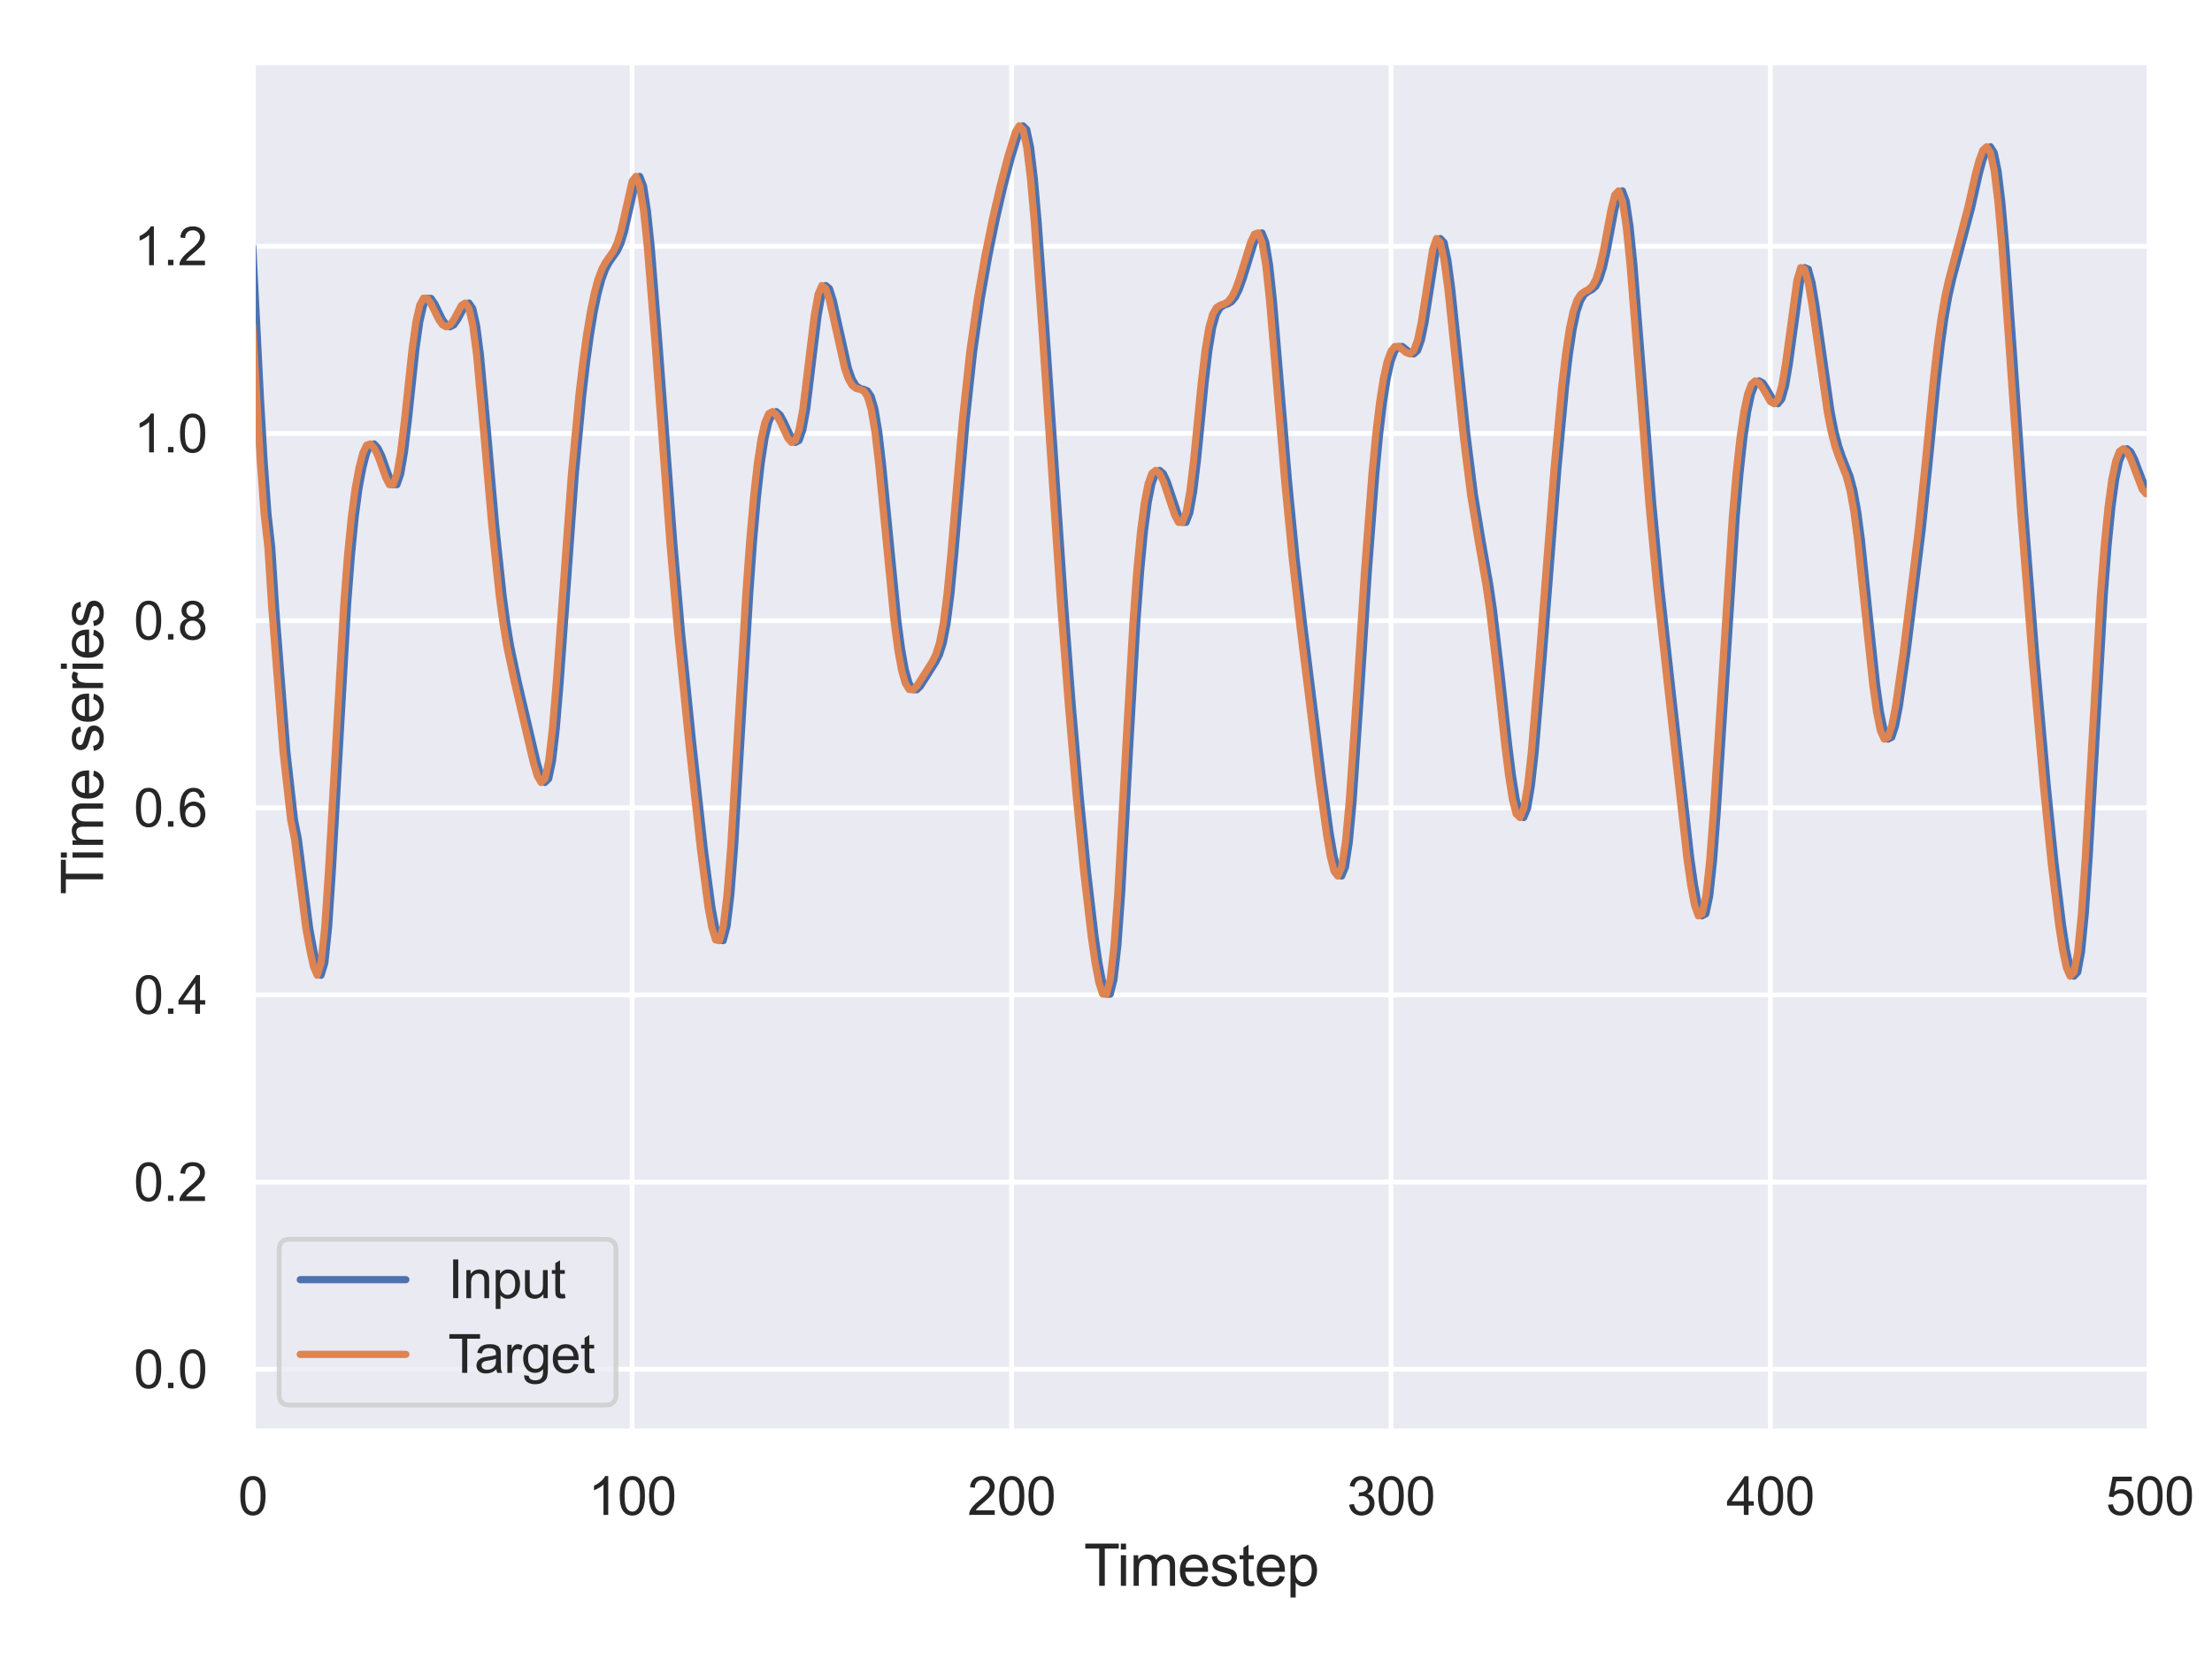 <?xml version="1.0" encoding="utf-8" standalone="no"?>
<!DOCTYPE svg PUBLIC "-//W3C//DTD SVG 1.1//EN"
  "http://www.w3.org/Graphics/SVG/1.1/DTD/svg11.dtd">
<svg height="345.6pt" version="1.1" viewBox="0 0 460.8 345.6" width="460.8pt" xmlns="http://www.w3.org/2000/svg" xmlns:xlink="http://www.w3.org/1999/xlink">
 <defs>
  <style type="text/css">*{stroke-linecap:butt;stroke-linejoin:round;}</style>
 </defs>
 <g id="figure_1">
  <g id="patch_1">
   <path d="M 0 345.6 
L 460.8 345.6 
L 460.8 0 
L 0 0 
z
" style="fill:#ffffff;"/>
  </g>
  <g id="axes_1">
   <g id="patch_2">
    <path d="M 52.65 298.204 
L 447.84 298.204 
L 447.84 12.96 
L 52.65 12.96 
z
" style="fill:#eaeaf2;"/>
   </g>
   <g id="matplotlib.axis_1">
    <g id="xtick_1">
     <g id="line2d_1">
      <path clip-path="url(#p7e6a3de54d)" d="M 52.65 298.204 
L 52.65 12.96 
" style="fill:none;stroke:#ffffff;stroke-linecap:round;"/>
     </g>
     <g id="text_1">
      <!-- 0 -->
      <g style="fill:#262626;" transform="translate(49.591 315.577)scale(0.11 -0.11)">
       <defs>
        <path d="M 266 2259 
Q 266 3072 433 3567 
Q 600 4063 929 4331 
Q 1259 4600 1759 4600 
Q 2128 4600 2406 4451 
Q 2684 4303 2865 4023 
Q 3047 3744 3150 3342 
Q 3253 2941 3253 2259 
Q 3253 1453 3087 958 
Q 2922 463 2592 192 
Q 2263 -78 1759 -78 
Q 1097 -78 719 397 
Q 266 969 266 2259 
z
M 844 2259 
Q 844 1131 1108 757 
Q 1372 384 1759 384 
Q 2147 384 2411 759 
Q 2675 1134 2675 2259 
Q 2675 3391 2411 3762 
Q 2147 4134 1753 4134 
Q 1366 4134 1134 3806 
Q 844 3388 844 2259 
z
" id="ArialMT-30" transform="scale(0.016)"/>
       </defs>
       <use xlink:href="#ArialMT-30"/>
      </g>
     </g>
    </g>
    <g id="xtick_2">
     <g id="line2d_2">
      <path clip-path="url(#p7e6a3de54d)" d="M 131.688 298.204 
L 131.688 12.96 
" style="fill:none;stroke:#ffffff;stroke-linecap:round;"/>
     </g>
     <g id="text_2">
      <!-- 100 -->
      <g style="fill:#262626;" transform="translate(122.512 315.577)scale(0.11 -0.11)">
       <defs>
        <path d="M 2384 0 
L 1822 0 
L 1822 3584 
Q 1619 3391 1289 3197 
Q 959 3003 697 2906 
L 697 3450 
Q 1169 3672 1522 3987 
Q 1875 4303 2022 4600 
L 2384 4600 
L 2384 0 
z
" id="ArialMT-31" transform="scale(0.016)"/>
       </defs>
       <use xlink:href="#ArialMT-31"/>
       <use x="55.615" xlink:href="#ArialMT-30"/>
       <use x="111.23" xlink:href="#ArialMT-30"/>
      </g>
     </g>
    </g>
    <g id="xtick_3">
     <g id="line2d_3">
      <path clip-path="url(#p7e6a3de54d)" d="M 210.726 298.204 
L 210.726 12.96 
" style="fill:none;stroke:#ffffff;stroke-linecap:round;"/>
     </g>
     <g id="text_3">
      <!-- 200 -->
      <g style="fill:#262626;" transform="translate(201.55 315.577)scale(0.11 -0.11)">
       <defs>
        <path d="M 3222 541 
L 3222 0 
L 194 0 
Q 188 203 259 391 
Q 375 700 629 1000 
Q 884 1300 1366 1694 
Q 2113 2306 2375 2664 
Q 2638 3022 2638 3341 
Q 2638 3675 2398 3904 
Q 2159 4134 1775 4134 
Q 1369 4134 1125 3890 
Q 881 3647 878 3216 
L 300 3275 
Q 359 3922 746 4261 
Q 1134 4600 1788 4600 
Q 2447 4600 2831 4234 
Q 3216 3869 3216 3328 
Q 3216 3053 3103 2787 
Q 2991 2522 2730 2228 
Q 2469 1934 1863 1422 
Q 1356 997 1212 845 
Q 1069 694 975 541 
L 3222 541 
z
" id="ArialMT-32" transform="scale(0.016)"/>
       </defs>
       <use xlink:href="#ArialMT-32"/>
       <use x="55.615" xlink:href="#ArialMT-30"/>
       <use x="111.23" xlink:href="#ArialMT-30"/>
      </g>
     </g>
    </g>
    <g id="xtick_4">
     <g id="line2d_4">
      <path clip-path="url(#p7e6a3de54d)" d="M 289.764 298.204 
L 289.764 12.96 
" style="fill:none;stroke:#ffffff;stroke-linecap:round;"/>
     </g>
     <g id="text_4">
      <!-- 300 -->
      <g style="fill:#262626;" transform="translate(280.588 315.577)scale(0.11 -0.11)">
       <defs>
        <path d="M 269 1209 
L 831 1284 
Q 928 806 1161 595 
Q 1394 384 1728 384 
Q 2125 384 2398 659 
Q 2672 934 2672 1341 
Q 2672 1728 2419 1979 
Q 2166 2231 1775 2231 
Q 1616 2231 1378 2169 
L 1441 2663 
Q 1497 2656 1531 2656 
Q 1891 2656 2178 2843 
Q 2466 3031 2466 3422 
Q 2466 3731 2256 3934 
Q 2047 4138 1716 4138 
Q 1388 4138 1169 3931 
Q 950 3725 888 3313 
L 325 3413 
Q 428 3978 793 4289 
Q 1159 4600 1703 4600 
Q 2078 4600 2393 4439 
Q 2709 4278 2876 4000 
Q 3044 3722 3044 3409 
Q 3044 3113 2884 2869 
Q 2725 2625 2413 2481 
Q 2819 2388 3044 2092 
Q 3269 1797 3269 1353 
Q 3269 753 2831 336 
Q 2394 -81 1725 -81 
Q 1122 -81 723 278 
Q 325 638 269 1209 
z
" id="ArialMT-33" transform="scale(0.016)"/>
       </defs>
       <use xlink:href="#ArialMT-33"/>
       <use x="55.615" xlink:href="#ArialMT-30"/>
       <use x="111.23" xlink:href="#ArialMT-30"/>
      </g>
     </g>
    </g>
    <g id="xtick_5">
     <g id="line2d_5">
      <path clip-path="url(#p7e6a3de54d)" d="M 368.802 298.204 
L 368.802 12.96 
" style="fill:none;stroke:#ffffff;stroke-linecap:round;"/>
     </g>
     <g id="text_5">
      <!-- 400 -->
      <g style="fill:#262626;" transform="translate(359.626 315.577)scale(0.11 -0.11)">
       <defs>
        <path d="M 2069 0 
L 2069 1097 
L 81 1097 
L 81 1613 
L 2172 4581 
L 2631 4581 
L 2631 1613 
L 3250 1613 
L 3250 1097 
L 2631 1097 
L 2631 0 
L 2069 0 
z
M 2069 1613 
L 2069 3678 
L 634 1613 
L 2069 1613 
z
" id="ArialMT-34" transform="scale(0.016)"/>
       </defs>
       <use xlink:href="#ArialMT-34"/>
       <use x="55.615" xlink:href="#ArialMT-30"/>
       <use x="111.23" xlink:href="#ArialMT-30"/>
      </g>
     </g>
    </g>
    <g id="xtick_6">
     <g id="line2d_6">
      <path clip-path="url(#p7e6a3de54d)" d="M 447.84 298.204 
L 447.84 12.96 
" style="fill:none;stroke:#ffffff;stroke-linecap:round;"/>
     </g>
     <g id="text_6">
      <!-- 500 -->
      <g style="fill:#262626;" transform="translate(438.664 315.577)scale(0.11 -0.11)">
       <defs>
        <path d="M 266 1200 
L 856 1250 
Q 922 819 1161 601 
Q 1400 384 1738 384 
Q 2144 384 2425 690 
Q 2706 997 2706 1503 
Q 2706 1984 2436 2262 
Q 2166 2541 1728 2541 
Q 1456 2541 1237 2417 
Q 1019 2294 894 2097 
L 366 2166 
L 809 4519 
L 3088 4519 
L 3088 3981 
L 1259 3981 
L 1013 2750 
Q 1425 3038 1878 3038 
Q 2478 3038 2890 2622 
Q 3303 2206 3303 1553 
Q 3303 931 2941 478 
Q 2500 -78 1738 -78 
Q 1113 -78 717 272 
Q 322 622 266 1200 
z
" id="ArialMT-35" transform="scale(0.016)"/>
       </defs>
       <use xlink:href="#ArialMT-35"/>
       <use x="55.615" xlink:href="#ArialMT-30"/>
       <use x="111.23" xlink:href="#ArialMT-30"/>
      </g>
     </g>
    </g>
    <g id="text_7">
     <!-- Timestep -->
     <g style="fill:#262626;" transform="translate(225.798 330.353)scale(0.12 -0.12)">
      <defs>
       <path d="M 1659 0 
L 1659 4041 
L 150 4041 
L 150 4581 
L 3781 4581 
L 3781 4041 
L 2266 4041 
L 2266 0 
L 1659 0 
z
" id="ArialMT-54" transform="scale(0.016)"/>
       <path d="M 425 3934 
L 425 4581 
L 988 4581 
L 988 3934 
L 425 3934 
z
M 425 0 
L 425 3319 
L 988 3319 
L 988 0 
L 425 0 
z
" id="ArialMT-69" transform="scale(0.016)"/>
       <path d="M 422 0 
L 422 3319 
L 925 3319 
L 925 2853 
Q 1081 3097 1340 3245 
Q 1600 3394 1931 3394 
Q 2300 3394 2536 3241 
Q 2772 3088 2869 2813 
Q 3263 3394 3894 3394 
Q 4388 3394 4653 3120 
Q 4919 2847 4919 2278 
L 4919 0 
L 4359 0 
L 4359 2091 
Q 4359 2428 4304 2576 
Q 4250 2725 4106 2815 
Q 3963 2906 3769 2906 
Q 3419 2906 3187 2673 
Q 2956 2441 2956 1928 
L 2956 0 
L 2394 0 
L 2394 2156 
Q 2394 2531 2256 2718 
Q 2119 2906 1806 2906 
Q 1569 2906 1367 2781 
Q 1166 2656 1075 2415 
Q 984 2175 984 1722 
L 984 0 
L 422 0 
z
" id="ArialMT-6d" transform="scale(0.016)"/>
       <path d="M 2694 1069 
L 3275 997 
Q 3138 488 2766 206 
Q 2394 -75 1816 -75 
Q 1088 -75 661 373 
Q 234 822 234 1631 
Q 234 2469 665 2931 
Q 1097 3394 1784 3394 
Q 2450 3394 2872 2941 
Q 3294 2488 3294 1666 
Q 3294 1616 3291 1516 
L 816 1516 
Q 847 969 1125 678 
Q 1403 388 1819 388 
Q 2128 388 2347 550 
Q 2566 713 2694 1069 
z
M 847 1978 
L 2700 1978 
Q 2663 2397 2488 2606 
Q 2219 2931 1791 2931 
Q 1403 2931 1139 2672 
Q 875 2413 847 1978 
z
" id="ArialMT-65" transform="scale(0.016)"/>
       <path d="M 197 991 
L 753 1078 
Q 800 744 1014 566 
Q 1228 388 1613 388 
Q 2000 388 2187 545 
Q 2375 703 2375 916 
Q 2375 1106 2209 1216 
Q 2094 1291 1634 1406 
Q 1016 1563 777 1677 
Q 538 1791 414 1992 
Q 291 2194 291 2438 
Q 291 2659 392 2848 
Q 494 3038 669 3163 
Q 800 3259 1026 3326 
Q 1253 3394 1513 3394 
Q 1903 3394 2198 3281 
Q 2494 3169 2634 2976 
Q 2775 2784 2828 2463 
L 2278 2388 
Q 2241 2644 2061 2787 
Q 1881 2931 1553 2931 
Q 1166 2931 1000 2803 
Q 834 2675 834 2503 
Q 834 2394 903 2306 
Q 972 2216 1119 2156 
Q 1203 2125 1616 2013 
Q 2213 1853 2448 1751 
Q 2684 1650 2818 1456 
Q 2953 1263 2953 975 
Q 2953 694 2789 445 
Q 2625 197 2315 61 
Q 2006 -75 1616 -75 
Q 969 -75 630 194 
Q 291 463 197 991 
z
" id="ArialMT-73" transform="scale(0.016)"/>
       <path d="M 1650 503 
L 1731 6 
Q 1494 -44 1306 -44 
Q 1000 -44 831 53 
Q 663 150 594 308 
Q 525 466 525 972 
L 525 2881 
L 113 2881 
L 113 3319 
L 525 3319 
L 525 4141 
L 1084 4478 
L 1084 3319 
L 1650 3319 
L 1650 2881 
L 1084 2881 
L 1084 941 
Q 1084 700 1114 631 
Q 1144 563 1211 522 
Q 1278 481 1403 481 
Q 1497 481 1650 503 
z
" id="ArialMT-74" transform="scale(0.016)"/>
       <path d="M 422 -1272 
L 422 3319 
L 934 3319 
L 934 2888 
Q 1116 3141 1344 3267 
Q 1572 3394 1897 3394 
Q 2322 3394 2647 3175 
Q 2972 2956 3137 2557 
Q 3303 2159 3303 1684 
Q 3303 1175 3120 767 
Q 2938 359 2589 142 
Q 2241 -75 1856 -75 
Q 1575 -75 1351 44 
Q 1128 163 984 344 
L 984 -1272 
L 422 -1272 
z
M 931 1641 
Q 931 1000 1190 694 
Q 1450 388 1819 388 
Q 2194 388 2461 705 
Q 2728 1022 2728 1688 
Q 2728 2322 2467 2637 
Q 2206 2953 1844 2953 
Q 1484 2953 1207 2617 
Q 931 2281 931 1641 
z
" id="ArialMT-70" transform="scale(0.016)"/>
      </defs>
      <use xlink:href="#ArialMT-54"/>
      <use x="57.334" xlink:href="#ArialMT-69"/>
      <use x="79.551" xlink:href="#ArialMT-6d"/>
      <use x="162.852" xlink:href="#ArialMT-65"/>
      <use x="218.467" xlink:href="#ArialMT-73"/>
      <use x="268.467" xlink:href="#ArialMT-74"/>
      <use x="296.25" xlink:href="#ArialMT-65"/>
      <use x="351.865" xlink:href="#ArialMT-70"/>
     </g>
    </g>
   </g>
   <g id="matplotlib.axis_2">
    <g id="ytick_1">
     <g id="line2d_7">
      <path clip-path="url(#p7e6a3de54d)" d="M 52.65 285.238 
L 447.84 285.238 
" style="fill:none;stroke:#ffffff;stroke-linecap:round;"/>
     </g>
     <g id="text_8">
      <!-- 0.0 -->
      <g style="fill:#262626;" transform="translate(27.86 289.175)scale(0.11 -0.11)">
       <defs>
        <path d="M 581 0 
L 581 641 
L 1222 641 
L 1222 0 
L 581 0 
z
" id="ArialMT-2e" transform="scale(0.016)"/>
       </defs>
       <use xlink:href="#ArialMT-30"/>
       <use x="55.615" xlink:href="#ArialMT-2e"/>
       <use x="83.398" xlink:href="#ArialMT-30"/>
      </g>
     </g>
    </g>
    <g id="ytick_2">
     <g id="line2d_8">
      <path clip-path="url(#p7e6a3de54d)" d="M 52.65 246.251 
L 447.84 246.251 
" style="fill:none;stroke:#ffffff;stroke-linecap:round;"/>
     </g>
     <g id="text_9">
      <!-- 0.2 -->
      <g style="fill:#262626;" transform="translate(27.86 250.187)scale(0.11 -0.11)">
       <use xlink:href="#ArialMT-30"/>
       <use x="55.615" xlink:href="#ArialMT-2e"/>
       <use x="83.398" xlink:href="#ArialMT-32"/>
      </g>
     </g>
    </g>
    <g id="ytick_3">
     <g id="line2d_9">
      <path clip-path="url(#p7e6a3de54d)" d="M 52.65 207.263 
L 447.84 207.263 
" style="fill:none;stroke:#ffffff;stroke-linecap:round;"/>
     </g>
     <g id="text_10">
      <!-- 0.4 -->
      <g style="fill:#262626;" transform="translate(27.86 211.2)scale(0.11 -0.11)">
       <use xlink:href="#ArialMT-30"/>
       <use x="55.615" xlink:href="#ArialMT-2e"/>
       <use x="83.398" xlink:href="#ArialMT-34"/>
      </g>
     </g>
    </g>
    <g id="ytick_4">
     <g id="line2d_10">
      <path clip-path="url(#p7e6a3de54d)" d="M 52.65 168.276 
L 447.84 168.276 
" style="fill:none;stroke:#ffffff;stroke-linecap:round;"/>
     </g>
     <g id="text_11">
      <!-- 0.6 -->
      <g style="fill:#262626;" transform="translate(27.86 172.213)scale(0.11 -0.11)">
       <defs>
        <path d="M 3184 3459 
L 2625 3416 
Q 2550 3747 2413 3897 
Q 2184 4138 1850 4138 
Q 1581 4138 1378 3988 
Q 1113 3794 959 3422 
Q 806 3050 800 2363 
Q 1003 2672 1297 2822 
Q 1591 2972 1913 2972 
Q 2475 2972 2870 2558 
Q 3266 2144 3266 1488 
Q 3266 1056 3080 686 
Q 2894 316 2569 119 
Q 2244 -78 1831 -78 
Q 1128 -78 684 439 
Q 241 956 241 2144 
Q 241 3472 731 4075 
Q 1159 4600 1884 4600 
Q 2425 4600 2770 4297 
Q 3116 3994 3184 3459 
z
M 888 1484 
Q 888 1194 1011 928 
Q 1134 663 1356 523 
Q 1578 384 1822 384 
Q 2178 384 2434 671 
Q 2691 959 2691 1453 
Q 2691 1928 2437 2201 
Q 2184 2475 1800 2475 
Q 1419 2475 1153 2201 
Q 888 1928 888 1484 
z
" id="ArialMT-36" transform="scale(0.016)"/>
       </defs>
       <use xlink:href="#ArialMT-30"/>
       <use x="55.615" xlink:href="#ArialMT-2e"/>
       <use x="83.398" xlink:href="#ArialMT-36"/>
      </g>
     </g>
    </g>
    <g id="ytick_5">
     <g id="line2d_11">
      <path clip-path="url(#p7e6a3de54d)" d="M 52.65 129.288 
L 447.84 129.288 
" style="fill:none;stroke:#ffffff;stroke-linecap:round;"/>
     </g>
     <g id="text_12">
      <!-- 0.8 -->
      <g style="fill:#262626;" transform="translate(27.86 133.225)scale(0.11 -0.11)">
       <defs>
        <path d="M 1131 2484 
Q 781 2613 612 2850 
Q 444 3088 444 3419 
Q 444 3919 803 4259 
Q 1163 4600 1759 4600 
Q 2359 4600 2725 4251 
Q 3091 3903 3091 3403 
Q 3091 3084 2923 2848 
Q 2756 2613 2416 2484 
Q 2838 2347 3058 2040 
Q 3278 1734 3278 1309 
Q 3278 722 2862 322 
Q 2447 -78 1769 -78 
Q 1091 -78 675 323 
Q 259 725 259 1325 
Q 259 1772 486 2073 
Q 713 2375 1131 2484 
z
M 1019 3438 
Q 1019 3113 1228 2906 
Q 1438 2700 1772 2700 
Q 2097 2700 2305 2904 
Q 2513 3109 2513 3406 
Q 2513 3716 2298 3927 
Q 2084 4138 1766 4138 
Q 1444 4138 1231 3931 
Q 1019 3725 1019 3438 
z
M 838 1322 
Q 838 1081 952 856 
Q 1066 631 1291 507 
Q 1516 384 1775 384 
Q 2178 384 2440 643 
Q 2703 903 2703 1303 
Q 2703 1709 2433 1975 
Q 2163 2241 1756 2241 
Q 1359 2241 1098 1978 
Q 838 1716 838 1322 
z
" id="ArialMT-38" transform="scale(0.016)"/>
       </defs>
       <use xlink:href="#ArialMT-30"/>
       <use x="55.615" xlink:href="#ArialMT-2e"/>
       <use x="83.398" xlink:href="#ArialMT-38"/>
      </g>
     </g>
    </g>
    <g id="ytick_6">
     <g id="line2d_12">
      <path clip-path="url(#p7e6a3de54d)" d="M 52.65 90.301 
L 447.84 90.301 
" style="fill:none;stroke:#ffffff;stroke-linecap:round;"/>
     </g>
     <g id="text_13">
      <!-- 1.0 -->
      <g style="fill:#262626;" transform="translate(27.86 94.238)scale(0.11 -0.11)">
       <use xlink:href="#ArialMT-31"/>
       <use x="55.615" xlink:href="#ArialMT-2e"/>
       <use x="83.398" xlink:href="#ArialMT-30"/>
      </g>
     </g>
    </g>
    <g id="ytick_7">
     <g id="line2d_13">
      <path clip-path="url(#p7e6a3de54d)" d="M 52.65 51.313 
L 447.84 51.313 
" style="fill:none;stroke:#ffffff;stroke-linecap:round;"/>
     </g>
     <g id="text_14">
      <!-- 1.2 -->
      <g style="fill:#262626;" transform="translate(27.86 55.25)scale(0.11 -0.11)">
       <use xlink:href="#ArialMT-31"/>
       <use x="55.615" xlink:href="#ArialMT-2e"/>
       <use x="83.398" xlink:href="#ArialMT-32"/>
      </g>
     </g>
    </g>
    <g id="text_15">
     <!-- Time series -->
     <g style="fill:#262626;" transform="translate(21.475 186.36)rotate(-90)scale(0.12 -0.12)">
      <defs>
       <path id="ArialMT-20" transform="scale(0.016)"/>
       <path d="M 416 0 
L 416 3319 
L 922 3319 
L 922 2816 
Q 1116 3169 1280 3281 
Q 1444 3394 1641 3394 
Q 1925 3394 2219 3213 
L 2025 2691 
Q 1819 2813 1613 2813 
Q 1428 2813 1281 2702 
Q 1134 2591 1072 2394 
Q 978 2094 978 1738 
L 978 0 
L 416 0 
z
" id="ArialMT-72" transform="scale(0.016)"/>
      </defs>
      <use xlink:href="#ArialMT-54"/>
      <use x="57.334" xlink:href="#ArialMT-69"/>
      <use x="79.551" xlink:href="#ArialMT-6d"/>
      <use x="162.852" xlink:href="#ArialMT-65"/>
      <use x="218.467" xlink:href="#ArialMT-20"/>
      <use x="246.25" xlink:href="#ArialMT-73"/>
      <use x="296.25" xlink:href="#ArialMT-65"/>
      <use x="351.865" xlink:href="#ArialMT-72"/>
      <use x="385.166" xlink:href="#ArialMT-69"/>
      <use x="407.383" xlink:href="#ArialMT-65"/>
      <use x="462.998" xlink:href="#ArialMT-73"/>
     </g>
    </g>
   </g>
   <g id="line2d_14">
    <path clip-path="url(#p7e6a3de54d)" d="M 52.65 51.313 
L 54.231 82.638 
L 55.021 96.185 
L 55.812 106.994 
L 56.602 114.06 
L 57.392 126.375 
L 59.763 156.692 
L 61.344 170.786 
L 62.135 174.73 
L 64.506 193.384 
L 65.296 197.697 
L 66.086 201.373 
L 66.877 203.163 
L 67.667 200.573 
L 68.458 193.021 
L 69.248 181.07 
L 72.409 125.877 
L 73.2 115.615 
L 73.99 107.666 
L 74.781 101.718 
L 75.571 97.505 
L 76.361 94.41 
L 77.152 92.748 
L 77.942 92.481 
L 78.733 93.351 
L 79.523 94.956 
L 81.104 99.39 
L 81.894 100.966 
L 82.684 100.961 
L 83.475 98.709 
L 84.265 94.088 
L 85.056 87.554 
L 86.636 72.743 
L 87.427 67.114 
L 88.217 63.616 
L 89.007 62.126 
L 89.798 62.168 
L 90.588 63.309 
L 92.169 66.544 
L 92.959 67.658 
L 93.75 68.078 
L 94.54 67.693 
L 95.331 66.565 
L 96.911 63.646 
L 97.702 63.132 
L 98.492 64.299 
L 99.282 67.826 
L 100.073 73.915 
L 101.654 91.176 
L 103.234 109.327 
L 104.815 124.225 
L 105.605 130.008 
L 106.396 134.77 
L 107.977 142.199 
L 111.138 155.664 
L 111.928 158.975 
L 112.719 161.641 
L 113.509 163 
L 114.3 162.225 
L 115.09 158.558 
L 115.88 151.73 
L 116.671 142.245 
L 119.832 98.808 
L 121.413 82.132 
L 122.203 75.415 
L 122.994 69.7 
L 123.784 64.947 
L 124.575 61.128 
L 125.365 58.202 
L 126.155 56.085 
L 126.946 54.612 
L 128.526 52.382 
L 129.317 50.751 
L 130.107 48.219 
L 132.478 37.73 
L 133.269 36.75 
L 134.059 38.761 
L 134.85 43.814 
L 135.64 51.373 
L 137.221 71.066 
L 140.382 113.457 
L 141.963 131.714 
L 144.334 155.161 
L 146.705 176.853 
L 148.286 188.928 
L 149.076 193.251 
L 149.867 195.802 
L 150.657 195.953 
L 151.447 193.008 
L 152.238 186.454 
L 153.028 176.367 
L 154.609 149.72 
L 156.19 123.43 
L 156.98 112.562 
L 157.771 103.589 
L 158.561 96.544 
L 159.351 91.375 
L 160.142 87.975 
L 160.932 86.177 
L 161.722 85.754 
L 162.513 86.423 
L 163.303 87.845 
L 164.884 91.244 
L 165.674 92.161 
L 166.465 91.755 
L 167.255 89.507 
L 168.045 85.196 
L 169.626 72.152 
L 170.417 65.772 
L 171.207 61.326 
L 171.997 59.488 
L 172.788 60.117 
L 173.578 62.582 
L 176.74 76.745 
L 177.53 78.975 
L 178.32 80.315 
L 179.111 80.907 
L 179.901 81.098 
L 180.692 81.423 
L 181.482 82.571 
L 182.272 85.268 
L 183.063 90.021 
L 183.853 96.794 
L 187.015 129.202 
L 187.805 135.184 
L 188.595 139.584 
L 189.386 142.354 
L 190.176 143.626 
L 190.966 143.691 
L 191.757 142.932 
L 194.128 139.204 
L 194.918 137.954 
L 195.709 136.387 
L 196.499 133.935 
L 197.29 129.889 
L 198.08 123.731 
L 198.87 115.564 
L 201.241 87.818 
L 202.822 73.226 
L 204.403 62.212 
L 205.984 53.25 
L 207.564 45.476 
L 209.145 38.685 
L 210.726 32.682 
L 212.307 27.54 
L 213.097 26.22 
L 213.888 26.993 
L 214.678 30.668 
L 215.468 37.294 
L 216.259 46.282 
L 217.839 68.323 
L 221.791 126.443 
L 223.372 147.016 
L 224.953 165.372 
L 226.534 181.492 
L 228.114 195.056 
L 228.905 200.497 
L 229.695 204.655 
L 230.486 207.072 
L 231.276 207.109 
L 232.066 203.986 
L 232.857 197.033 
L 233.647 186.18 
L 235.228 157.285 
L 236.809 129.75 
L 237.599 119.058 
L 238.389 110.747 
L 239.18 104.713 
L 239.97 100.746 
L 240.76 98.593 
L 241.551 97.988 
L 242.341 98.651 
L 243.132 100.283 
L 245.503 107.337 
L 246.293 108.804 
L 247.083 108.812 
L 247.874 106.77 
L 248.664 102.361 
L 249.455 95.767 
L 251.035 79.792 
L 251.826 73.045 
L 252.616 68.272 
L 253.407 65.448 
L 254.197 64.091 
L 254.987 63.574 
L 255.778 63.312 
L 256.568 62.849 
L 257.358 61.889 
L 258.149 60.307 
L 258.939 58.145 
L 261.31 50.483 
L 262.101 48.795 
L 262.891 48.517 
L 263.681 50.467 
L 264.472 55.214 
L 265.262 62.571 
L 266.843 81.436 
L 268.424 100.327 
L 270.005 116.503 
L 271.585 130.322 
L 275.537 162.283 
L 277.118 173.76 
L 277.908 178.346 
L 278.699 181.495 
L 279.489 182.504 
L 280.279 180.643 
L 281.07 175.445 
L 281.86 167.022 
L 283.441 143.894 
L 285.022 119.34 
L 286.602 98.655 
L 287.393 90.474 
L 288.183 83.865 
L 288.974 78.83 
L 289.764 75.301 
L 290.554 73.153 
L 291.345 72.198 
L 292.135 72.177 
L 293.716 73.444 
L 294.506 73.732 
L 295.297 73.03 
L 296.087 70.875 
L 296.877 67.095 
L 299.249 51.907 
L 300.039 49.692 
L 300.829 50.524 
L 301.62 54.243 
L 302.41 60.148 
L 303.991 75.229 
L 305.572 90.487 
L 307.152 103.096 
L 308.733 112.688 
L 310.314 121.636 
L 311.104 127.027 
L 312.685 140.518 
L 314.266 155.169 
L 315.056 161.513 
L 315.847 166.48 
L 316.637 169.563 
L 317.427 170.302 
L 318.218 168.371 
L 319.008 163.719 
L 319.798 156.662 
L 321.379 137.888 
L 324.541 97.538 
L 326.121 80.617 
L 326.912 73.878 
L 327.702 68.628 
L 328.493 64.911 
L 329.283 62.577 
L 330.073 61.321 
L 330.864 60.733 
L 331.654 60.333 
L 332.445 59.625 
L 333.235 58.17 
L 334.025 55.683 
L 334.816 52.142 
L 336.396 43.679 
L 337.187 40.593 
L 337.977 39.756 
L 338.768 41.915 
L 339.558 47.166 
L 340.348 54.979 
L 341.929 74.849 
L 344.3 105.031 
L 345.881 121.858 
L 348.252 143.47 
L 352.204 178.764 
L 352.994 184.347 
L 353.785 188.542 
L 354.575 190.774 
L 355.366 190.357 
L 356.156 186.651 
L 356.946 179.387 
L 357.737 168.978 
L 361.689 107.466 
L 362.479 98.473 
L 363.269 91.239 
L 364.06 85.8 
L 364.85 82.106 
L 365.64 80.023 
L 366.431 79.335 
L 367.221 79.754 
L 368.012 80.921 
L 369.592 83.656 
L 370.383 84.096 
L 371.173 83.136 
L 371.964 80.367 
L 372.754 75.738 
L 375.125 58.364 
L 375.915 55.749 
L 376.706 56.066 
L 377.496 58.968 
L 378.287 63.678 
L 381.448 85.825 
L 382.238 89.845 
L 383.029 92.922 
L 383.819 95.225 
L 385.4 99.242 
L 386.19 102.193 
L 386.981 106.562 
L 387.771 112.559 
L 389.352 127.853 
L 390.933 142.699 
L 391.723 148.346 
L 392.513 152.2 
L 393.304 153.975 
L 394.094 153.579 
L 394.885 151.16 
L 395.675 147.087 
L 397.256 135.963 
L 400.417 110.396 
L 401.998 95.068 
L 403.579 78.867 
L 404.369 71.92 
L 405.159 66.226 
L 405.95 61.752 
L 406.74 58.243 
L 410.692 43.379 
L 412.273 36.38 
L 413.063 33.4 
L 413.854 31.3 
L 414.644 30.575 
L 415.434 31.819 
L 416.225 35.609 
L 417.015 42.163 
L 417.806 51.106 
L 419.386 73.022 
L 421.757 106.899 
L 424.129 137.155 
L 426.5 163.995 
L 428.08 179.657 
L 429.661 192.7 
L 430.452 197.811 
L 431.242 201.545 
L 432.032 203.36 
L 432.823 202.535 
L 433.613 198.305 
L 434.404 190.227 
L 435.194 178.631 
L 438.355 123.847 
L 439.146 113.648 
L 439.936 105.688 
L 440.727 99.897 
L 441.517 96.094 
L 442.307 94.042 
L 443.098 93.479 
L 443.888 94.125 
L 444.678 95.678 
L 447.05 101.934 
L 447.84 102.838 
L 448.63 102.126 
L 448.63 102.126 
" style="fill:none;stroke:#4c72b0;stroke-linecap:round;stroke-width:1.5;"/>
   </g>
   <g id="line2d_15">
    <path clip-path="url(#p7e6a3de54d)" d="M 52.65 67.819 
L 54.231 96.185 
L 55.021 106.994 
L 55.812 114.06 
L 56.602 126.375 
L 58.973 156.692 
L 60.554 170.786 
L 61.344 174.73 
L 63.715 193.384 
L 64.506 197.697 
L 65.296 201.373 
L 66.086 203.163 
L 66.877 200.573 
L 67.667 193.021 
L 68.458 181.07 
L 71.619 125.877 
L 72.409 115.615 
L 73.2 107.666 
L 73.99 101.718 
L 74.781 97.505 
L 75.571 94.41 
L 76.361 92.748 
L 77.152 92.481 
L 77.942 93.351 
L 78.733 94.956 
L 80.313 99.39 
L 81.104 100.966 
L 81.894 100.961 
L 82.684 98.709 
L 83.475 94.088 
L 84.265 87.554 
L 85.846 72.743 
L 86.636 67.114 
L 87.427 63.616 
L 88.217 62.126 
L 89.007 62.168 
L 89.798 63.309 
L 91.379 66.544 
L 92.169 67.658 
L 92.959 68.078 
L 93.75 67.693 
L 94.54 66.565 
L 96.121 63.646 
L 96.911 63.132 
L 97.702 64.299 
L 98.492 67.826 
L 99.282 73.915 
L 100.863 91.176 
L 102.444 109.327 
L 104.025 124.225 
L 104.815 130.008 
L 105.605 134.77 
L 107.186 142.199 
L 110.348 155.664 
L 111.138 158.975 
L 111.928 161.641 
L 112.719 163 
L 113.509 162.225 
L 114.3 158.558 
L 115.09 151.73 
L 115.88 142.245 
L 119.042 98.808 
L 120.623 82.132 
L 121.413 75.415 
L 122.203 69.7 
L 122.994 64.947 
L 123.784 61.128 
L 124.575 58.202 
L 125.365 56.085 
L 126.155 54.612 
L 127.736 52.382 
L 128.526 50.751 
L 129.317 48.219 
L 131.688 37.73 
L 132.478 36.75 
L 133.269 38.761 
L 134.059 43.814 
L 134.85 51.373 
L 136.43 71.066 
L 139.592 113.457 
L 141.173 131.714 
L 143.544 155.161 
L 145.915 176.853 
L 147.496 188.928 
L 148.286 193.251 
L 149.076 195.802 
L 149.867 195.953 
L 150.657 193.008 
L 151.447 186.454 
L 152.238 176.367 
L 153.819 149.72 
L 155.399 123.43 
L 156.19 112.562 
L 156.98 103.589 
L 157.771 96.544 
L 158.561 91.375 
L 159.351 87.975 
L 160.142 86.177 
L 160.932 85.754 
L 161.722 86.423 
L 162.513 87.845 
L 164.094 91.244 
L 164.884 92.161 
L 165.674 91.755 
L 166.465 89.507 
L 167.255 85.196 
L 168.836 72.152 
L 169.626 65.772 
L 170.417 61.326 
L 171.207 59.488 
L 171.997 60.117 
L 172.788 62.582 
L 175.949 76.745 
L 176.74 78.975 
L 177.53 80.315 
L 178.32 80.907 
L 179.111 81.098 
L 179.901 81.423 
L 180.692 82.571 
L 181.482 85.268 
L 182.272 90.021 
L 183.063 96.794 
L 186.224 129.202 
L 187.015 135.184 
L 187.805 139.584 
L 188.595 142.354 
L 189.386 143.626 
L 190.176 143.691 
L 190.966 142.932 
L 193.338 139.204 
L 194.128 137.954 
L 194.918 136.387 
L 195.709 133.935 
L 196.499 129.889 
L 197.29 123.731 
L 198.08 115.564 
L 200.451 87.818 
L 202.032 73.226 
L 203.613 62.212 
L 205.193 53.25 
L 206.774 45.476 
L 208.355 38.685 
L 209.936 32.682 
L 211.516 27.54 
L 212.307 26.22 
L 213.097 26.993 
L 213.888 30.668 
L 214.678 37.294 
L 215.468 46.282 
L 217.049 68.323 
L 221.001 126.443 
L 222.582 147.016 
L 224.162 165.372 
L 225.743 181.492 
L 227.324 195.056 
L 228.114 200.497 
L 228.905 204.655 
L 229.695 207.072 
L 230.486 207.109 
L 231.276 203.986 
L 232.066 197.033 
L 232.857 186.18 
L 234.437 157.285 
L 236.018 129.75 
L 236.809 119.058 
L 237.599 110.747 
L 238.389 104.713 
L 239.18 100.746 
L 239.97 98.593 
L 240.76 97.988 
L 241.551 98.651 
L 242.341 100.283 
L 244.712 107.337 
L 245.503 108.804 
L 246.293 108.812 
L 247.083 106.77 
L 247.874 102.361 
L 248.664 95.767 
L 250.245 79.792 
L 251.035 73.045 
L 251.826 68.272 
L 252.616 65.448 
L 253.407 64.091 
L 254.197 63.574 
L 254.987 63.312 
L 255.778 62.849 
L 256.568 61.889 
L 257.358 60.307 
L 258.149 58.145 
L 260.52 50.483 
L 261.31 48.795 
L 262.101 48.517 
L 262.891 50.467 
L 263.681 55.214 
L 264.472 62.571 
L 266.053 81.436 
L 267.633 100.327 
L 269.214 116.503 
L 270.795 130.322 
L 274.747 162.283 
L 276.328 173.76 
L 277.118 178.346 
L 277.908 181.495 
L 278.699 182.504 
L 279.489 180.643 
L 280.279 175.445 
L 281.07 167.022 
L 282.651 143.894 
L 284.231 119.34 
L 285.812 98.655 
L 286.602 90.474 
L 287.393 83.865 
L 288.183 78.83 
L 288.974 75.301 
L 289.764 73.153 
L 290.554 72.198 
L 291.345 72.177 
L 292.926 73.444 
L 293.716 73.732 
L 294.506 73.03 
L 295.297 70.875 
L 296.087 67.095 
L 298.458 51.907 
L 299.249 49.692 
L 300.039 50.524 
L 300.829 54.243 
L 301.62 60.148 
L 303.2 75.229 
L 304.781 90.487 
L 306.362 103.096 
L 307.943 112.688 
L 309.524 121.636 
L 310.314 127.027 
L 311.895 140.518 
L 313.475 155.169 
L 314.266 161.513 
L 315.056 166.48 
L 315.847 169.563 
L 316.637 170.302 
L 317.427 168.371 
L 318.218 163.719 
L 319.008 156.662 
L 320.589 137.888 
L 323.75 97.538 
L 325.331 80.617 
L 326.121 73.878 
L 326.912 68.628 
L 327.702 64.911 
L 328.493 62.577 
L 329.283 61.321 
L 330.073 60.733 
L 330.864 60.333 
L 331.654 59.625 
L 332.445 58.17 
L 333.235 55.683 
L 334.025 52.142 
L 335.606 43.679 
L 336.396 40.593 
L 337.187 39.756 
L 337.977 41.915 
L 338.768 47.166 
L 339.558 54.979 
L 341.139 74.849 
L 343.51 105.031 
L 345.091 121.858 
L 347.462 143.47 
L 351.414 178.764 
L 352.204 184.347 
L 352.994 188.542 
L 353.785 190.774 
L 354.575 190.357 
L 355.366 186.651 
L 356.156 179.387 
L 356.946 168.978 
L 360.898 107.466 
L 361.689 98.473 
L 362.479 91.239 
L 363.269 85.8 
L 364.06 82.106 
L 364.85 80.023 
L 365.64 79.335 
L 366.431 79.754 
L 367.221 80.921 
L 368.802 83.656 
L 369.592 84.096 
L 370.383 83.136 
L 371.173 80.367 
L 371.964 75.738 
L 374.335 58.364 
L 375.125 55.749 
L 375.915 56.066 
L 376.706 58.968 
L 377.496 63.678 
L 380.658 85.825 
L 381.448 89.845 
L 382.238 92.922 
L 383.029 95.225 
L 384.61 99.242 
L 385.4 102.193 
L 386.19 106.562 
L 386.981 112.559 
L 388.562 127.853 
L 390.142 142.699 
L 390.933 148.346 
L 391.723 152.2 
L 392.513 153.975 
L 393.304 153.579 
L 394.094 151.16 
L 394.885 147.087 
L 396.465 135.963 
L 399.627 110.396 
L 401.208 95.068 
L 402.788 78.867 
L 403.579 71.92 
L 404.369 66.226 
L 405.159 61.752 
L 405.95 58.243 
L 409.902 43.379 
L 411.483 36.38 
L 412.273 33.4 
L 413.063 31.3 
L 413.854 30.575 
L 414.644 31.819 
L 415.434 35.609 
L 416.225 42.163 
L 417.015 51.106 
L 418.596 73.022 
L 420.967 106.899 
L 423.338 137.155 
L 425.709 163.995 
L 427.29 179.657 
L 428.871 192.7 
L 429.661 197.811 
L 430.452 201.545 
L 431.242 203.36 
L 432.032 202.535 
L 432.823 198.305 
L 433.613 190.227 
L 434.404 178.631 
L 437.565 123.847 
L 438.355 113.648 
L 439.146 105.688 
L 439.936 99.897 
L 440.727 96.094 
L 441.517 94.042 
L 442.307 93.479 
L 443.098 94.125 
L 443.888 95.678 
L 446.259 101.934 
L 447.05 102.838 
L 447.84 102.126 
L 448.63 99.31 
L 448.63 99.31 
" style="fill:none;stroke:#dd8452;stroke-linecap:round;stroke-width:1.5;"/>
   </g>
   <g id="patch_3">
    <path d="M 52.65 298.204 
L 52.65 12.96 
" style="fill:none;stroke:#ffffff;stroke-linecap:square;stroke-linejoin:miter;stroke-width:1.25;"/>
   </g>
   <g id="patch_4">
    <path d="M 447.84 298.204 
L 447.84 12.96 
" style="fill:none;stroke:#ffffff;stroke-linecap:square;stroke-linejoin:miter;stroke-width:1.25;"/>
   </g>
   <g id="patch_5">
    <path d="M 52.65 298.204 
L 447.84 298.204 
" style="fill:none;stroke:#ffffff;stroke-linecap:square;stroke-linejoin:miter;stroke-width:1.25;"/>
   </g>
   <g id="patch_6">
    <path d="M 52.65 12.96 
L 447.84 12.96 
" style="fill:none;stroke:#ffffff;stroke-linecap:square;stroke-linejoin:miter;stroke-width:1.25;"/>
   </g>
   <g id="legend_1">
    <g id="patch_7">
     <path d="M 60.35 292.704 
L 126.115 292.704 
Q 128.315 292.704 128.315 290.504 
L 128.315 260.355 
Q 128.315 258.155 126.115 258.155 
L 60.35 258.155 
Q 58.15 258.155 58.15 260.355 
L 58.15 290.504 
Q 58.15 292.704 60.35 292.704 
z
" style="fill:#eaeaf2;opacity:0.8;stroke:#cccccc;stroke-linejoin:miter;"/>
    </g>
    <g id="line2d_16">
     <path d="M 62.55 266.579 
L 84.55 266.579 
" style="fill:none;stroke:#4c72b0;stroke-linecap:round;stroke-width:1.5;"/>
    </g>
    <g id="line2d_17"/>
    <g id="text_16">
     <!-- Input -->
     <g style="fill:#262626;" transform="translate(93.35 270.429)scale(0.11 -0.11)">
      <defs>
       <path d="M 597 0 
L 597 4581 
L 1203 4581 
L 1203 0 
L 597 0 
z
" id="ArialMT-49" transform="scale(0.016)"/>
       <path d="M 422 0 
L 422 3319 
L 928 3319 
L 928 2847 
Q 1294 3394 1984 3394 
Q 2284 3394 2536 3286 
Q 2788 3178 2913 3003 
Q 3038 2828 3088 2588 
Q 3119 2431 3119 2041 
L 3119 0 
L 2556 0 
L 2556 2019 
Q 2556 2363 2490 2533 
Q 2425 2703 2258 2804 
Q 2091 2906 1866 2906 
Q 1506 2906 1245 2678 
Q 984 2450 984 1813 
L 984 0 
L 422 0 
z
" id="ArialMT-6e" transform="scale(0.016)"/>
       <path d="M 2597 0 
L 2597 488 
Q 2209 -75 1544 -75 
Q 1250 -75 995 37 
Q 741 150 617 320 
Q 494 491 444 738 
Q 409 903 409 1263 
L 409 3319 
L 972 3319 
L 972 1478 
Q 972 1038 1006 884 
Q 1059 663 1231 536 
Q 1403 409 1656 409 
Q 1909 409 2131 539 
Q 2353 669 2445 892 
Q 2538 1116 2538 1541 
L 2538 3319 
L 3100 3319 
L 3100 0 
L 2597 0 
z
" id="ArialMT-75" transform="scale(0.016)"/>
      </defs>
      <use xlink:href="#ArialMT-49"/>
      <use x="27.783" xlink:href="#ArialMT-6e"/>
      <use x="83.398" xlink:href="#ArialMT-70"/>
      <use x="139.014" xlink:href="#ArialMT-75"/>
      <use x="194.629" xlink:href="#ArialMT-74"/>
     </g>
    </g>
    <g id="line2d_18">
     <path d="M 62.55 282.139 
L 84.55 282.139 
" style="fill:none;stroke:#dd8452;stroke-linecap:round;stroke-width:1.5;"/>
    </g>
    <g id="line2d_19"/>
    <g id="text_17">
     <!-- Target -->
     <g style="fill:#262626;" transform="translate(93.35 285.989)scale(0.11 -0.11)">
      <defs>
       <path d="M 2588 409 
Q 2275 144 1986 34 
Q 1697 -75 1366 -75 
Q 819 -75 525 192 
Q 231 459 231 875 
Q 231 1119 342 1320 
Q 453 1522 633 1644 
Q 813 1766 1038 1828 
Q 1203 1872 1538 1913 
Q 2219 1994 2541 2106 
Q 2544 2222 2544 2253 
Q 2544 2597 2384 2738 
Q 2169 2928 1744 2928 
Q 1347 2928 1158 2789 
Q 969 2650 878 2297 
L 328 2372 
Q 403 2725 575 2942 
Q 747 3159 1072 3276 
Q 1397 3394 1825 3394 
Q 2250 3394 2515 3294 
Q 2781 3194 2906 3042 
Q 3031 2891 3081 2659 
Q 3109 2516 3109 2141 
L 3109 1391 
Q 3109 606 3145 398 
Q 3181 191 3288 0 
L 2700 0 
Q 2613 175 2588 409 
z
M 2541 1666 
Q 2234 1541 1622 1453 
Q 1275 1403 1131 1340 
Q 988 1278 909 1158 
Q 831 1038 831 891 
Q 831 666 1001 516 
Q 1172 366 1500 366 
Q 1825 366 2078 508 
Q 2331 650 2450 897 
Q 2541 1088 2541 1459 
L 2541 1666 
z
" id="ArialMT-61" transform="scale(0.016)"/>
       <path d="M 319 -275 
L 866 -356 
Q 900 -609 1056 -725 
Q 1266 -881 1628 -881 
Q 2019 -881 2231 -725 
Q 2444 -569 2519 -288 
Q 2563 -116 2559 434 
Q 2191 0 1641 0 
Q 956 0 581 494 
Q 206 988 206 1678 
Q 206 2153 378 2554 
Q 550 2956 876 3175 
Q 1203 3394 1644 3394 
Q 2231 3394 2613 2919 
L 2613 3319 
L 3131 3319 
L 3131 450 
Q 3131 -325 2973 -648 
Q 2816 -972 2473 -1159 
Q 2131 -1347 1631 -1347 
Q 1038 -1347 672 -1080 
Q 306 -813 319 -275 
z
M 784 1719 
Q 784 1066 1043 766 
Q 1303 466 1694 466 
Q 2081 466 2343 764 
Q 2606 1063 2606 1700 
Q 2606 2309 2336 2618 
Q 2066 2928 1684 2928 
Q 1309 2928 1046 2623 
Q 784 2319 784 1719 
z
" id="ArialMT-67" transform="scale(0.016)"/>
      </defs>
      <use xlink:href="#ArialMT-54"/>
      <use x="49.959" xlink:href="#ArialMT-61"/>
      <use x="105.574" xlink:href="#ArialMT-72"/>
      <use x="138.875" xlink:href="#ArialMT-67"/>
      <use x="194.49" xlink:href="#ArialMT-65"/>
      <use x="250.105" xlink:href="#ArialMT-74"/>
     </g>
    </g>
   </g>
  </g>
 </g>
 <defs>
  <clipPath id="p7e6a3de54d">
   <rect height="285.244" width="395.19" x="52.65" y="12.96"/>
  </clipPath>
 </defs>
</svg>
